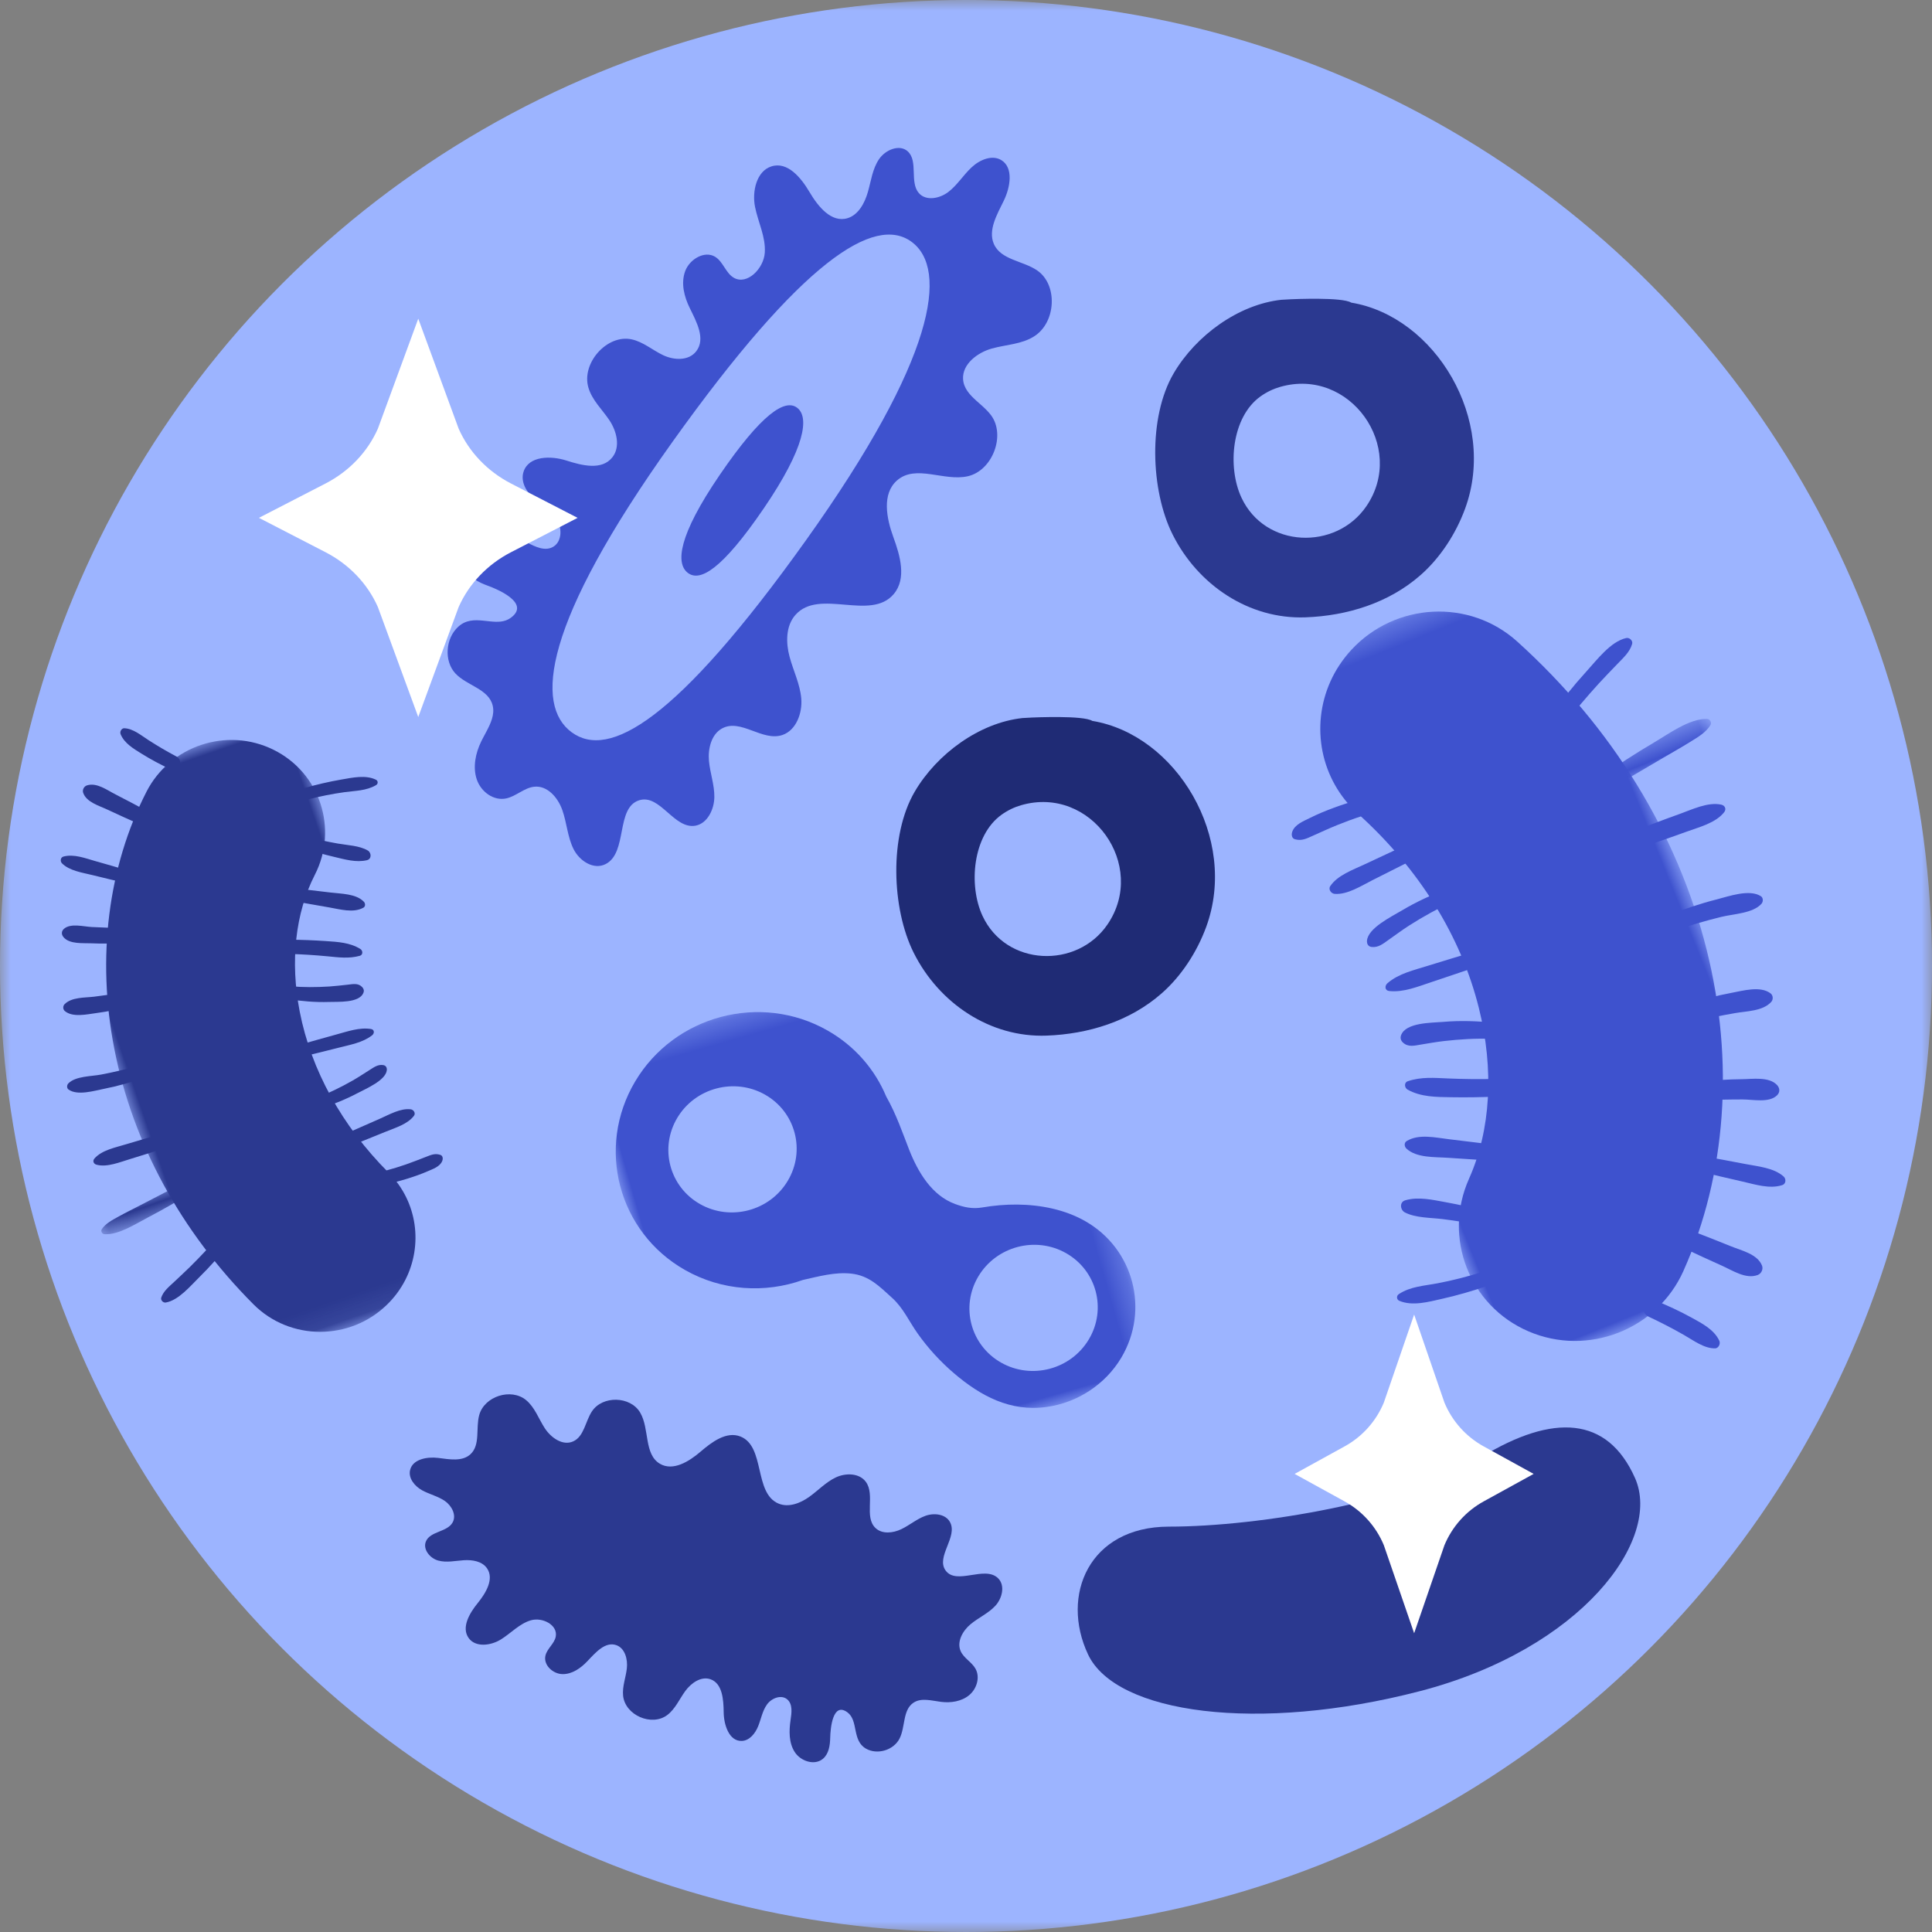 <?xml version="1.0" encoding="UTF-8"?>
<svg width="90px" height="90px" viewBox="0 0 90 90" version="1.1" xmlns="http://www.w3.org/2000/svg" xmlns:xlink="http://www.w3.org/1999/xlink">
    <rect x="0" y="0" width="90" height="90" fill="#808080" stroke="none"/>
    <title>Group 75</title>
    <defs>
        <rect id="path-1" x="0" y="0" width="90" height="90"></rect>
        <polygon id="path-3" points="-7.0520022e-14 -3.17882787e-14 1.497 -3.17882787e-14 1.497 6.063 -7.0520022e-14 6.063"></polygon>
        <polygon id="path-5" points="0 0 34.686 0 34.686 16.169 0 16.169"></polygon>
        <polygon id="path-7" points="-3.00357843e-14 6.7136185e-13 1.204 6.7136185e-13 1.204 4.877 -3.00357843e-14 4.877"></polygon>
        <polygon id="path-9" points="7.23661008e-16 3.28403001e-16 27.9 3.28403001e-16 27.9 13.005 7.23661008e-16 13.005"></polygon>
        <polygon id="path-11" points="6.03342083e-14 -2.0926299e-13 21.696 -2.0926299e-13 21.696 21.696 6.03342083e-14 21.696"></polygon>
    </defs>
    <g id="R5---Dev-Facing" stroke="none" stroke-width="1" fill="none" fill-rule="evenodd">
        <g id="Group-75">
            <mask id="mask-2" fill="white">
                <use xlink:href="#path-1"></use>
            </mask>
            <g id="Rectangle"></g>
            <circle id="Oval" fill="#9CB4FF" mask="url(#mask-2)" cx="45" cy="45" r="45"></circle>
            <g id="Group-43" mask="url(#mask-2)">
                <g transform="translate(71.368, 45.004) rotate(28) translate(-71.368, -45.004)translate(52.886, 27.663)">
                    <path d="M13.406,2.497 C13.844,3.251 14.256,4.027 14.634,4.817 C14.81,5.187 14.975,5.562 15.143,5.936 C15.309,6.305 15.441,6.691 15.758,6.938 C15.879,7.033 16.089,6.939 16.115,6.785 C16.237,6.047 15.675,5.127 15.369,4.488 C14.976,3.668 14.534,2.883 14.048,2.121 C13.784,1.706 13.152,2.06 13.406,2.497" id="Fill-1" fill="#3E52CE" transform="translate(14.739, 4.456) rotate(-140) translate(-14.739, -4.456)"></path>
                    <g id="Group-5" stroke-width="1" fill="none" transform="translate(18.857, 5.972) rotate(-140) translate(-18.857, -5.972)translate(18.108, 2.941)">
                        <mask id="mask-4" fill="white">
                            <use xlink:href="#path-3"></use>
                        </mask>
                        <g id="Clip-4"></g>
                        <path d="M0.006,0.476 C0.15,1.447 0.294,2.419 0.437,3.391 C0.509,3.875 0.57,4.362 0.655,4.844 C0.726,5.25 0.784,5.67 1.025,5.994 C1.107,6.104 1.298,6.079 1.353,5.949 C1.674,5.192 1.376,4.047 1.258,3.257 C1.109,2.255 0.916,1.268 0.683,0.287 C0.566,-0.205 -0.067,-0.013 0.006,0.476" id="Fill-3" fill="#3E52CE" mask="url(#mask-4)"></path>
                    </g>
                    <path d="M20.9,8.647 C20.88,9.275 20.759,10.08 21.086,10.646 C21.178,10.805 21.362,10.792 21.458,10.653 C21.823,10.126 21.759,9.288 21.786,8.664 C21.818,7.918 21.828,7.171 21.845,6.424 C21.859,5.848 21.037,5.839 21.008,6.409 C20.97,7.155 20.924,7.901 20.9,8.647" id="Fill-6" fill="#3E52CE" transform="translate(21.354, 8.374) rotate(-140) translate(-21.354, -8.374)"></path>
                    <path d="M24.564,9.152 C24.53,9.921 24.453,10.683 24.343,11.443 C24.262,12.005 23.942,12.869 24.211,13.4 C24.27,13.517 24.439,13.582 24.548,13.504 C25.067,13.133 25.101,12.121 25.182,11.52 C25.288,10.74 25.331,9.955 25.337,9.167 C25.341,8.639 24.588,8.63 24.564,9.152" id="Fill-8" fill="#3E52CE" transform="translate(24.721, 11.152) rotate(-140) translate(-24.721, -11.152)"></path>
                    <path d="M28.082,13.013 C28.132,12.5 27.3,12.365 27.224,12.88 C27.124,13.563 26.992,14.238 26.849,14.911 C26.735,15.446 26.445,16.146 26.702,16.671 C26.771,16.811 26.955,16.865 27.083,16.789 C27.594,16.483 27.677,15.65 27.789,15.095 C27.928,14.41 28.013,13.711 28.082,13.013" id="Fill-10" fill="#3E52CE" transform="translate(27.341, 14.689) rotate(-140) translate(-27.341, -14.689)"></path>
                    <path d="M30.563,16.599 C30.714,16.09 29.88,15.875 29.709,16.376 C29.512,16.954 29.293,17.523 29.064,18.09 C28.885,18.534 28.446,19.165 28.641,19.642 C28.717,19.828 28.892,19.901 29.089,19.825 C29.601,19.628 29.775,18.858 29.952,18.412 C30.188,17.818 30.381,17.209 30.563,16.599" id="Fill-12" fill="#3E52CE" transform="translate(29.587, 17.973) rotate(-140) translate(-29.587, -17.973)"></path>
                    <path d="M32.77,19.903 C33.016,19.504 32.412,19.17 32.146,19.536 C31.734,20.104 31.331,20.679 30.93,21.255 C30.589,21.746 30.131,22.284 30.089,22.904 C30.076,23.087 30.287,23.183 30.433,23.112 C30.984,22.844 31.323,22.172 31.644,21.676 C32.024,21.088 32.402,20.499 32.77,19.903" id="Fill-14" fill="#3E52CE" transform="translate(31.458, 21.257) rotate(-140) translate(-31.458, -21.257)"></path>
                    <path d="M33.346,23.54 C32.85,24 32.354,24.46 31.868,24.931 C31.48,25.308 30.844,25.73 30.833,26.326 C30.83,26.508 30.986,26.672 31.165,26.673 C31.749,26.675 32.177,26.038 32.557,25.65 C33.03,25.166 33.492,24.671 33.954,24.176 C34.336,23.767 33.756,23.16 33.346,23.54" id="Fill-16" fill="#3E52CE" transform="translate(32.456, 25.046) rotate(-140) translate(-32.456, -25.046)"></path>
                    <path d="M33.37,27.578 C32.925,27.994 32.461,28.391 31.98,28.772 C31.57,29.098 31.029,29.412 30.843,29.897 C30.789,30.039 30.936,30.219 31.102,30.21 C31.675,30.179 32.151,29.764 32.56,29.433 C33.059,29.028 33.523,28.591 33.967,28.136 C34.324,27.77 33.753,27.219 33.37,27.578" id="Fill-18" fill="#3E52CE" transform="translate(32.456, 28.836) rotate(-140) translate(-32.456, -28.836)"></path>
                    <path d="M7.018,13.719 C7.031,14.126 7.054,14.532 7.054,14.939 C7.054,15.748 7.005,16.551 6.886,17.349 C6.815,17.824 7.487,18.044 7.579,17.556 C7.732,16.754 7.837,15.937 7.86,15.117 C7.872,14.711 7.871,14.302 7.838,13.897 C7.81,13.548 7.82,13.122 7.543,12.888 C7.443,12.803 7.274,12.755 7.178,12.881 C6.977,13.146 7.007,13.386 7.018,13.719" id="Fill-20" fill="#3E52CE" transform="translate(7.374, 15.317) rotate(-140) translate(-7.374, -15.317)"></path>
                    <path d="M9.446,16.586 C9.504,17.285 9.562,17.984 9.62,18.682 C9.665,19.218 10.411,19.248 10.382,18.697 C10.343,17.968 10.306,17.24 10.266,16.511 C10.233,15.907 10.267,15.165 9.926,14.661 C9.822,14.508 9.588,14.568 9.514,14.715 C9.249,15.246 9.397,16.004 9.446,16.586" id="Fill-22" fill="#3E52CE" transform="translate(9.872, 16.834) rotate(-140) translate(-9.872, -16.834)"></path>
                    <path d="M11.946,16.554 C12.035,16.936 12.135,17.313 12.208,17.699 C12.352,18.464 12.445,19.234 12.473,20.013 C12.49,20.47 13.116,20.485 13.127,20.025 C13.145,19.233 13.109,18.438 12.987,17.654 C12.902,17.106 12.819,15.87 12.281,15.616 C12.156,15.557 12.013,15.572 11.938,15.712 C11.788,15.991 11.876,16.254 11.946,16.554" id="Fill-24" fill="#3E52CE" transform="translate(12.494, 17.973) rotate(-140) translate(-12.494, -17.973)"></path>
                    <path d="M14.254,19.463 C14.204,20.222 14.165,20.982 14.122,21.742 C14.093,22.253 14.784,22.252 14.829,21.755 C14.894,21.028 14.963,20.301 15.022,19.573 C15.076,18.897 15.199,18.171 14.973,17.519 C14.912,17.345 14.703,17.28 14.608,17.459 C14.287,18.055 14.299,18.785 14.254,19.463" id="Fill-26" fill="#3E52CE" transform="translate(14.613, 19.74) rotate(-140) translate(-14.613, -19.74)"></path>
                    <path d="M16.401,21.45 C16.201,22.177 15.958,22.894 15.652,23.584 C15.465,24.004 16.081,24.387 16.308,23.959 C16.68,23.254 17.006,22.524 17.239,21.763 C17.396,21.252 17.874,20.137 17.395,19.709 C17.298,19.622 17.179,19.608 17.062,19.659 C16.742,19.8 16.715,20.114 16.645,20.419 C16.567,20.763 16.495,21.109 16.401,21.45" id="Fill-28" fill="#3E52CE" transform="translate(16.61, 21.888) rotate(-140) translate(-16.61, -21.888)"></path>
                    <path d="M16.893,25.662 C16.713,26.168 17.502,26.381 17.689,25.888 C17.944,25.213 18.222,24.548 18.52,23.892 C18.786,23.308 19.062,22.769 19.101,22.114 C19.113,21.911 18.87,21.849 18.739,21.956 C18.187,22.405 17.93,23.048 17.657,23.693 C17.382,24.341 17.128,24.998 16.893,25.662" id="Fill-30" fill="#3E52CE" transform="translate(17.984, 24.036) rotate(-140) translate(-17.984, -24.036)"></path>
                    <path d="M18.154,28.131 C17.95,28.553 18.552,28.928 18.785,28.51 C19.164,27.826 19.547,27.144 19.923,26.457 C20.224,25.906 20.693,25.258 20.583,24.596 C20.557,24.443 20.383,24.399 20.265,24.453 C19.675,24.724 19.408,25.538 19.136,26.095 C18.806,26.772 18.481,27.452 18.154,28.131" id="Fill-32" fill="#3E52CE" transform="translate(19.356, 26.562) rotate(-140) translate(-19.356, -26.562)"></path>
                    <path d="M19.16,30.666 C18.947,30.993 19.457,31.429 19.692,31.109 C20.081,30.578 20.458,30.038 20.811,29.479 C21.135,28.965 21.533,28.405 21.597,27.773 C21.628,27.467 21.263,27.383 21.083,27.537 C20.652,27.907 20.411,28.554 20.133,29.055 C19.827,29.604 19.502,30.141 19.16,30.666" id="Fill-34" fill="#3E52CE" transform="translate(20.354, 29.341) rotate(-140) translate(-20.354, -29.341)"></path>
                    <path d="M21.591,32.19 C21.474,32.913 21.399,33.643 21.36,34.377 C21.334,34.882 22.013,34.884 22.051,34.391 C22.108,33.67 22.202,32.958 22.342,32.253 C22.463,31.637 22.682,31.024 22.552,30.388 C22.52,30.233 22.35,30.194 22.253,30.291 C21.785,30.761 21.699,31.524 21.591,32.19" id="Fill-36" fill="#3E52CE" transform="translate(21.976, 32.498) rotate(-140) translate(-21.976, -32.498)"></path>
                    <g id="Group-40" stroke-width="1" fill="none" transform="translate(18.482, 17.341) rotate(-140) translate(-18.482, -17.341)translate(1.139, 9.257)">
                        <mask id="mask-6" fill="white">
                            <use xlink:href="#path-5"></use>
                        </mask>
                        <g id="Clip-39"></g>
                        <path d="M33.151,4.339 C33.552,4.756 33.894,5.247 34.156,5.802 C35.443,8.531 34.307,11.802 31.619,13.108 C26.258,15.714 20.508,16.683 14.992,15.91 C9.698,15.169 4.92,12.824 1.538,9.307 C1.537,9.306 1.536,9.305 1.534,9.304 C-0.547,7.139 -0.506,3.671 1.627,1.558 C3.76,-0.555 7.175,-0.513 9.257,1.651 C9.258,1.652 9.259,1.652 9.26,1.653 C10.976,3.438 13.536,4.647 16.468,5.057 C19.882,5.536 23.51,4.903 26.959,3.227 C29.099,2.186 31.579,2.706 33.151,4.339" id="Fill-38" fill="#3E52CE" mask="url(#mask-6)"></path>
                    </g>
                </g>
            </g>
            <g id="Group-43" mask="url(#mask-2)">
                <g transform="translate(11.891, 48.587) rotate(-149) translate(-11.891, -48.587)translate(-2.975, 34.639)">
                    <path d="M10.783,2.008 C11.136,2.615 11.467,3.239 11.771,3.875 C11.912,4.172 12.045,4.474 12.18,4.774 C12.314,5.071 12.42,5.382 12.675,5.581 C12.773,5.657 12.941,5.582 12.962,5.457 C13.06,4.864 12.608,4.124 12.362,3.61 C12.046,2.95 11.69,2.319 11.3,1.706 C11.087,1.373 10.579,1.657 10.783,2.008" id="Fill-1" fill="#2B3990" transform="translate(11.856, 3.584) rotate(-140) translate(-11.856, -3.584)"></path>
                    <g id="Group-5" stroke-width="1" fill="none" transform="translate(15.167, 4.804) rotate(-140) translate(-15.167, -4.804)translate(14.565, 2.365)">
                        <mask id="mask-8" fill="white">
                            <use xlink:href="#path-7"></use>
                        </mask>
                        <g id="Clip-4"></g>
                        <path d="M0.005,0.382 C0.12,1.164 0.236,1.946 0.352,2.727 C0.409,3.117 0.458,3.508 0.527,3.896 C0.584,4.222 0.631,4.56 0.825,4.821 C0.89,4.91 1.044,4.889 1.088,4.785 C1.346,4.177 1.107,3.255 1.012,2.619 C0.892,1.814 0.737,1.02 0.549,0.231 C0.455,-0.165 -0.054,-0.011 0.005,0.382" id="Fill-3" fill="#2B3990" mask="url(#mask-8)"></path>
                    </g>
                    <path d="M16.811,6.956 C16.795,7.46 16.697,8.108 16.96,8.563 C17.035,8.691 17.182,8.68 17.26,8.568 C17.553,8.145 17.502,7.471 17.524,6.969 C17.549,6.369 17.557,5.768 17.571,5.167 C17.582,4.704 16.921,4.696 16.898,5.155 C16.867,5.755 16.83,6.355 16.811,6.956" id="Fill-6" fill="#2B3990" transform="translate(17.176, 6.736) rotate(-140) translate(-17.176, -6.736)"></path>
                    <path d="M19.758,7.362 C19.73,7.98 19.669,8.593 19.58,9.204 C19.515,9.656 19.258,10.351 19.474,10.778 C19.521,10.872 19.657,10.925 19.745,10.862 C20.163,10.564 20.19,9.75 20.255,9.266 C20.341,8.639 20.375,8.007 20.38,7.373 C20.383,6.949 19.777,6.941 19.758,7.362" id="Fill-8" fill="#2B3990" transform="translate(19.884, 8.97) rotate(-140) translate(-19.884, -8.97)"></path>
                    <path d="M22.587,10.467 C22.628,10.055 21.959,9.945 21.898,10.36 C21.817,10.909 21.711,11.452 21.596,11.994 C21.504,12.424 21.271,12.987 21.478,13.409 C21.533,13.522 21.681,13.565 21.784,13.504 C22.195,13.258 22.262,12.588 22.352,12.142 C22.464,11.591 22.532,11.028 22.587,10.467" id="Fill-10" fill="#2B3990" transform="translate(21.992, 11.815) rotate(-140) translate(-21.992, -11.815)"></path>
                    <path d="M24.583,13.351 C24.705,12.942 24.034,12.769 23.897,13.172 C23.738,13.637 23.562,14.095 23.378,14.551 C23.234,14.907 22.881,15.415 23.037,15.799 C23.098,15.948 23.239,16.007 23.397,15.946 C23.809,15.788 23.949,15.169 24.092,14.809 C24.281,14.332 24.437,13.842 24.583,13.351" id="Fill-12" fill="#2B3990" transform="translate(23.798, 14.457) rotate(-140) translate(-23.798, -14.457)"></path>
                    <path d="M26.358,16.009 C26.557,15.688 26.071,15.419 25.857,15.713 C25.525,16.17 25.201,16.633 24.879,17.097 C24.604,17.491 24.236,17.924 24.202,18.423 C24.192,18.57 24.361,18.647 24.479,18.59 C24.922,18.375 25.195,17.834 25.453,17.435 C25.758,16.962 26.062,16.489 26.358,16.009" id="Fill-14" fill="#2B3990" transform="translate(25.303, 17.098) rotate(-140) translate(-25.303, -17.098)"></path>
                    <path d="M26.821,18.935 C26.422,19.305 26.024,19.674 25.633,20.053 C25.321,20.356 24.81,20.696 24.801,21.175 C24.798,21.322 24.924,21.453 25.067,21.454 C25.537,21.456 25.882,20.943 26.187,20.632 C26.568,20.242 26.939,19.844 27.311,19.446 C27.618,19.117 27.152,18.629 26.821,18.935" id="Fill-16" fill="#2B3990" transform="translate(26.106, 20.146) rotate(-140) translate(-26.106, -20.146)"></path>
                    <path d="M26.841,22.182 C26.483,22.517 26.11,22.836 25.723,23.143 C25.393,23.405 24.958,23.657 24.809,24.048 C24.765,24.162 24.883,24.307 25.017,24.299 C25.478,24.274 25.86,23.941 26.189,23.674 C26.591,23.349 26.964,22.997 27.321,22.631 C27.609,22.336 27.149,21.894 26.841,22.182" id="Fill-18" fill="#2B3990" transform="translate(26.106, 23.194) rotate(-140) translate(-26.106, -23.194)"></path>
                    <path d="M5.645,11.035 C5.656,11.362 5.674,11.689 5.674,12.016 C5.674,12.667 5.634,13.313 5.539,13.955 C5.482,14.336 6.022,14.514 6.096,14.121 C6.219,13.476 6.304,12.819 6.323,12.16 C6.332,11.833 6.331,11.504 6.305,11.178 C6.282,10.898 6.29,10.555 6.067,10.366 C5.987,10.298 5.851,10.259 5.774,10.361 C5.612,10.574 5.636,10.767 5.645,11.035" id="Fill-20" fill="#2B3990" transform="translate(5.931, 12.32) rotate(-140) translate(-5.931, -12.32)"></path>
                    <path d="M7.598,13.341 C7.644,13.903 7.691,14.465 7.738,15.027 C7.774,15.458 8.374,15.482 8.351,15.039 C8.32,14.453 8.29,13.867 8.258,13.281 C8.231,12.795 8.259,12.198 7.984,11.793 C7.9,11.669 7.712,11.718 7.653,11.836 C7.439,12.263 7.559,12.873 7.598,13.341" id="Fill-22" fill="#2B3990" transform="translate(7.94, 13.541) rotate(-140) translate(-7.94, -13.541)"></path>
                    <path d="M9.609,13.316 C9.681,13.623 9.761,13.926 9.819,14.236 C9.935,14.852 10.01,15.471 10.033,16.097 C10.046,16.465 10.55,16.477 10.559,16.107 C10.574,15.47 10.544,14.83 10.446,14.2 C10.377,13.759 10.311,12.765 9.879,12.561 C9.777,12.513 9.663,12.526 9.602,12.638 C9.482,12.862 9.553,13.074 9.609,13.316" id="Fill-24" fill="#2B3990" transform="translate(10.049, 14.457) rotate(-140) translate(-10.049, -14.457)"></path>
                    <path d="M11.465,15.655 C11.425,16.265 11.394,16.877 11.359,17.488 C11.336,17.899 11.892,17.898 11.927,17.499 C11.98,16.914 12.036,16.329 12.083,15.743 C12.126,15.2 12.225,14.615 12.043,14.092 C11.995,13.951 11.827,13.899 11.75,14.043 C11.492,14.523 11.502,15.109 11.465,15.655" id="Fill-26" fill="#2B3990" transform="translate(11.754, 15.877) rotate(-140) translate(-11.754, -15.877)"></path>
                    <path d="M13.192,17.253 C13.031,17.838 12.836,18.415 12.59,18.97 C12.44,19.308 12.935,19.616 13.117,19.271 C13.417,18.704 13.679,18.117 13.867,17.505 C13.993,17.094 14.377,16.197 13.992,15.853 C13.914,15.783 13.818,15.771 13.724,15.813 C13.466,15.926 13.445,16.178 13.389,16.424 C13.325,16.701 13.267,16.979 13.192,17.253" id="Fill-28" fill="#2B3990" transform="translate(13.36, 17.605) rotate(-140) translate(-13.36, -17.605)"></path>
                    <path d="M13.588,20.641 C13.443,21.048 14.078,21.219 14.228,20.823 C14.433,20.28 14.657,19.745 14.897,19.217 C15.111,18.748 15.332,18.314 15.364,17.787 C15.373,17.624 15.178,17.574 15.073,17.66 C14.629,18.021 14.422,18.538 14.202,19.058 C13.981,19.579 13.777,20.107 13.588,20.641" id="Fill-30" fill="#2B3990" transform="translate(14.465, 19.333) rotate(-140) translate(-14.465, -19.333)"></path>
                    <path d="M14.602,22.627 C14.438,22.967 14.922,23.269 15.109,22.932 C15.415,22.382 15.723,21.833 16.025,21.281 C16.267,20.838 16.645,20.316 16.556,19.784 C16.535,19.661 16.395,19.625 16.3,19.669 C15.826,19.887 15.611,20.541 15.392,20.99 C15.126,21.534 14.865,22.081 14.602,22.627" id="Fill-32" fill="#2B3990" transform="translate(15.569, 21.365) rotate(-140) translate(-15.569, -21.365)"></path>
                    <path d="M15.412,24.666 C15.24,24.929 15.65,25.28 15.839,25.022 C16.152,24.596 16.455,24.161 16.739,23.711 C17,23.298 17.32,22.848 17.371,22.34 C17.397,22.093 17.103,22.025 16.958,22.149 C16.611,22.447 16.418,22.968 16.194,23.37 C15.948,23.812 15.686,24.243 15.412,24.666" id="Fill-34" fill="#2B3990" transform="translate(16.372, 23.6) rotate(-140) translate(-16.372, -23.6)"></path>
                    <path d="M17.366,25.892 C17.272,26.473 17.212,27.061 17.181,27.651 C17.16,28.057 17.706,28.059 17.737,27.662 C17.782,27.083 17.858,26.51 17.97,25.943 C18.068,25.447 18.244,24.954 18.139,24.443 C18.114,24.318 17.977,24.286 17.899,24.365 C17.522,24.743 17.453,25.357 17.366,25.892" id="Fill-36" fill="#2B3990" transform="translate(17.676, 26.14) rotate(-140) translate(-17.676, -26.14)"></path>
                    <g id="Group-40" stroke-width="1" fill="none" transform="translate(14.866, 13.948) rotate(-140) translate(-14.866, -13.948)translate(0.916, 7.446)">
                        <mask id="mask-10" fill="white">
                            <use xlink:href="#path-9"></use>
                        </mask>
                        <g id="Clip-39"></g>
                        <path d="M26.665,3.49 C26.988,3.826 27.263,4.22 27.473,4.667 C28.509,6.862 27.595,9.493 25.433,10.544 C21.12,12.64 16.496,13.419 12.059,12.797 C7.801,12.201 3.957,10.315 1.237,7.486 C1.236,7.485 1.235,7.484 1.234,7.484 C-0.44,5.742 -0.407,2.952 1.309,1.253 C3.024,-0.447 5.772,-0.413 7.446,1.328 C7.447,1.328 7.447,1.329 7.448,1.33 C8.829,2.765 10.888,3.737 13.246,4.068 C15.992,4.453 18.91,3.944 21.684,2.595 C23.406,1.758 25.401,2.176 26.665,3.49" id="Fill-38" fill="#2B3990" mask="url(#mask-10)"></path>
                    </g>
                </g>
            </g>
            <path d="M25.928,82.47 C25.712,83.039 26.055,83.753 26.634,83.942 C27.216,84.131 27.972,83.872 28.386,84.321 C28.686,84.646 28.611,85.149 28.627,85.59 C28.643,86.048 28.794,86.523 29.138,86.828 C29.482,87.133 30.045,87.212 30.405,86.926 C30.684,86.704 30.8,86.316 31.099,86.12 C31.499,85.858 32.05,86.059 32.411,86.374 C32.771,86.689 33.038,87.108 33.434,87.377 C33.83,87.645 34.45,87.697 34.729,87.309 C35.238,86.603 34.086,85.443 34.708,84.833 C35.27,84.283 36.345,85.167 36.966,84.684 C37.304,84.421 37.279,83.886 37.073,83.511 C36.867,83.136 36.527,82.852 36.284,82.5 C36.04,82.148 35.904,81.656 36.147,81.303 C36.573,80.682 37.672,81.055 38.202,80.521 C38.563,80.157 38.474,79.528 38.185,79.105 C37.896,78.682 37.456,78.389 37.097,78.024 C36.737,77.659 36.443,77.151 36.567,76.655 C36.87,75.445 39.099,75.639 39.373,74.423 C39.527,73.739 38.915,73.146 38.38,72.691 C37.844,72.236 37.276,71.57 37.532,70.917 C37.852,70.103 39.067,70.19 39.743,69.633 C40.435,69.064 40.264,67.776 39.449,67.405 C38.935,67.171 38.232,67.229 37.927,66.755 C37.64,66.312 37.936,65.713 38.328,65.359 C38.72,65.005 39.219,64.747 39.487,64.292 C39.945,63.512 39.362,62.349 38.462,62.246 C37.829,62.174 37.1,62.522 36.597,62.133 C36.181,61.811 36.203,61.195 36.186,60.67 C36.168,60.145 35.939,59.496 35.413,59.465 C35.023,59.443 34.712,59.801 34.579,60.167 C34.447,60.533 34.423,60.936 34.256,61.287 C34.088,61.639 33.692,61.938 33.325,61.805 C32.833,61.628 32.764,60.84 32.256,60.714 C31.867,60.619 31.508,61.022 31.464,61.419 C31.419,61.817 31.577,62.205 31.666,62.595 C31.754,62.985 31.753,63.446 31.462,63.722 C31.025,64.136 30.314,63.848 29.792,63.545 C29.271,63.243 28.555,62.961 28.124,63.382 C27.728,63.769 27.929,64.458 28.291,64.878 C28.653,65.297 29.151,65.615 29.389,66.115 C29.627,66.615 29.381,67.394 28.826,67.381 C28.484,67.373 28.208,67.067 27.867,67.045 C27.419,67.016 27.081,67.525 27.145,67.967 C27.208,68.409 27.551,68.762 27.92,69.015 C28.371,69.325 28.967,69.691 28.87,70.228 C28.794,70.65 28.306,70.865 27.876,70.884 C27.447,70.903 27.007,70.801 26.592,70.911 C25.711,71.144 25.37,72.454 26.027,73.085 C26.363,73.408 26.842,73.524 27.258,73.736 C27.674,73.948 28.072,74.358 27.986,74.816 C27.876,75.394 27.145,75.56 26.564,75.659 C25.982,75.758 25.264,76.123 25.377,76.701 C25.447,77.057 25.824,77.268 26.18,77.349 C26.535,77.429 26.915,77.432 27.24,77.596 C27.566,77.761 27.809,78.179 27.62,78.49 C27.443,78.78 27.035,78.791 26.694,78.793 C26.181,78.798 25.633,78.877 25.251,79.219 C24.87,79.56 24.761,80.237 25.151,80.569 C25.42,80.799 25.815,80.794 26.167,80.746 C26.59,80.689 27.853,80.594 27.464,81.351 C27.165,81.931 26.2,81.756 25.928,82.47" id="Combined-Shape" fill="#2B3990" mask="url(#mask-2)" transform="translate(32.541, 73.527) rotate(279) translate(-32.541, -73.527)"></path>
            <path d="M67.112,66.261 C64.605,69.281 58.44,72.675 54.395,74.067 L54.395,74.067 C50.9,75.282 50.659,78.733 52.785,80.919 C54.912,83.105 61.461,81.812 67.951,77.507 C74.442,73.204 76.344,67.146 74.196,64.848 C72.049,62.549 69.619,63.241 67.112,66.261" id="Fill-24" fill="#2B3990" mask="url(#mask-2)" transform="translate(63.233, 72.723) rotate(19) translate(-63.233, -72.723)"></path>
            <g id="Group-8" mask="url(#mask-2)">
                <g transform="translate(40.576, 56.652) rotate(-106) translate(-40.576, -56.652)translate(29.728, 45.804)" id="Group-3">
                    <g transform="translate(0, 0)">
                        <mask id="mask-12" fill="white">
                            <use xlink:href="#path-11"></use>
                        </mask>
                        <g id="Clip-2"></g>
                        <path d="M19.909,2.017 C22.364,4.629 22.28,8.778 19.72,11.283 C18.665,12.316 17.355,12.907 16.007,13.064 C15.088,13.289 14.089,13.335 13.329,13.408 C12.2,13.517 10.987,13.84 10.311,14.769 C10.039,15.142 9.859,15.485 9.808,15.942 C9.748,16.485 9.643,17.022 9.488,17.545 C9.175,18.596 8.656,19.609 7.873,20.375 C6.018,22.19 3.073,22.127 1.294,20.235 C0.305,19.183 -0.159,17.696 0.049,16.253 C0.293,14.564 1.39,13.444 2.745,12.546 C3.445,12.083 4.2,11.707 4.989,11.43 C5.642,11.2 6.323,11.113 6.918,10.742 C7.589,10.323 8.21,10.004 8.529,9.222 C8.817,8.516 8.82,7.727 8.865,6.977 C8.748,5.116 9.405,3.216 10.827,1.824 C13.387,-0.681 17.453,-0.595 19.909,2.017 Z M6.769,14.877 C5.647,13.684 3.791,13.645 2.621,14.789 C1.452,15.933 1.414,17.828 2.535,19.021 C3.656,20.214 5.513,20.253 6.683,19.109 C7.852,17.965 7.89,16.07 6.769,14.877 Z M13.586,3.343 C12.417,4.487 12.378,6.382 13.5,7.574 C14.621,8.767 16.478,8.807 17.647,7.663 C18.816,6.518 18.855,4.624 17.734,3.431 C16.612,2.238 14.755,2.198 13.586,3.343 Z" id="Combined-Shape" fill="#3E52CE" mask="url(#mask-12)"></path>
                    </g>
                </g>
            </g>
            <g id="Group-8" mask="url(#mask-2)" fill="#3E52CE">
                <g transform="translate(34.488, 22.5) rotate(3) translate(-34.488, -22.5)translate(17.613, 1.163)">
                    <path d="M20.549,2.349 C21.221,2.39 21.515,3.267 21.537,3.975 C21.56,4.684 21.531,5.516 22.063,5.951 C22.707,6.476 23.639,6.007 24.448,6.104 C25.601,6.242 26.346,7.813 25.76,8.866 C25.418,9.481 24.779,9.829 24.277,10.307 C23.776,10.786 23.398,11.594 23.764,12.193 C23.988,12.558 24.377,12.689 24.792,12.794 L25.106,12.87 C25.316,12.922 25.523,12.98 25.711,13.07 C26.754,13.572 26.972,15.31 26.088,16.08 C25.223,16.832 23.669,16.714 23.26,17.814 C22.932,18.695 23.659,19.594 24.344,20.209 C25.028,20.823 25.811,21.623 25.614,22.547 C25.264,24.189 22.412,23.927 22.025,25.561 C21.866,26.231 22.242,26.918 22.703,27.411 C23.163,27.903 23.725,28.299 24.095,28.87 C24.464,29.442 24.579,30.29 24.117,30.781 C23.438,31.503 22.032,31 21.487,31.838 C21.178,32.314 21.351,32.979 21.663,33.455 C21.974,33.93 22.409,34.313 22.672,34.819 C22.936,35.325 22.968,36.048 22.536,36.403 C21.741,37.055 20.366,35.862 19.647,36.605 C18.851,37.429 20.325,38.995 19.674,39.949 C19.317,40.473 18.525,40.402 18.018,40.04 C17.511,39.677 17.17,39.111 16.709,38.686 C16.248,38.261 15.543,37.989 15.031,38.343 C14.649,38.607 14.5,39.131 14.143,39.431 C13.683,39.817 12.963,39.71 12.523,39.299 C12.082,38.887 11.889,38.246 11.869,37.626 C11.867,37.572 11.866,37.518 11.866,37.462 L11.866,37.127 C11.865,36.678 11.84,36.232 11.561,35.913 C11.031,35.307 10.064,35.657 9.32,35.402 C8.579,35.147 8.14,34.181 8.417,33.414 C8.579,32.964 8.935,32.775 9.307,32.623 L9.625,32.495 C9.939,32.366 10.229,32.216 10.381,31.902 C10.879,30.881 9.264,31.008 8.722,31.086 C8.273,31.15 7.768,31.157 7.423,30.847 C6.925,30.398 7.063,29.484 7.551,29.023 C8.039,28.562 8.74,28.455 9.396,28.449 C9.832,28.445 10.355,28.431 10.581,28.039 C10.823,27.619 10.511,27.055 10.096,26.832 C9.68,26.61 9.193,26.607 8.739,26.498 C8.284,26.389 7.802,26.104 7.713,25.623 C7.567,24.843 8.486,24.351 9.23,24.217 C9.974,24.083 10.909,23.859 11.049,23.078 C11.16,22.46 10.65,21.906 10.118,21.62 C9.586,21.334 8.973,21.177 8.543,20.74 C7.703,19.889 8.139,18.12 9.266,17.805 C9.797,17.656 10.36,17.794 10.909,17.768 C11.458,17.742 12.083,17.452 12.18,16.883 C12.304,16.157 11.541,15.663 10.964,15.244 C10.492,14.902 10.054,14.427 9.973,13.83 C9.892,13.232 10.324,12.545 10.896,12.584 C11.333,12.613 11.687,13.027 12.124,13.038 C12.834,13.056 13.148,12.003 12.843,11.328 C12.539,10.653 11.902,10.224 11.439,9.657 C10.977,9.091 10.719,8.161 11.226,7.638 C11.777,7.069 12.693,7.45 13.36,7.859 C14.026,8.267 14.937,8.656 15.496,8.097 C15.867,7.725 15.869,7.101 15.756,6.574 C15.643,6.048 15.44,5.524 15.497,4.987 C15.554,4.451 16.013,3.906 16.511,4.036 C17.16,4.205 17.249,5.269 17.878,5.509 C18.347,5.688 18.855,5.284 19.069,4.809 C19.283,4.334 19.313,3.791 19.483,3.297 C19.652,2.802 20.05,2.319 20.549,2.349 Z M18.643,7.672 C16.532,7.365 14.547,10.812 13.182,21.142 C11.818,31.472 13.28,34.972 15.391,35.279 C17.502,35.586 19.463,32.585 20.827,22.255 C22.191,11.925 20.754,7.979 18.643,7.672 Z" id="Combined-Shape" transform="translate(16.875, 21.337) rotate(25) translate(-16.875, -21.337)"></path>
                    <path d="M17.438,17.081 C18.14,17.198 18.643,18.524 18.262,21.958 C17.88,25.393 17.251,26.38 16.549,26.262 C15.847,26.145 15.339,24.968 15.72,21.533 C16.102,18.099 16.736,16.963 17.438,17.081" id="Fill-6" transform="translate(16.991, 21.672) rotate(25) translate(-16.991, -21.672)"></path>
                </g>
            </g>
            <g id="Group-6" mask="url(#mask-2)" fill="#1F2B75">
                <g transform="translate(41.753, 33.403)" id="Combined-Shape">
                    <path d="M7.598,-8.44376652e-15 C8.266,0.006 8.921,0.049 9.13,0.179 C13.041,0.824 15.956,5.639 14.435,9.78 C14.009,10.94 13.286,12.06 12.36,12.873 C10.877,14.175 8.943,14.768 7.001,14.84 C4.367,14.938 1.986,13.332 0.809,10.977 C-0.215,8.928 -0.34,5.522 0.86,3.473 C1.898,1.705 3.88,0.265 5.877,0.047 C5.958,0.039 6.542,0.006 7.199,0 Z M5.82,4.105 C5.503,4.196 5.194,4.342 4.904,4.549 C3.56,5.509 3.353,7.835 4.016,9.261 C5.114,11.623 8.418,11.741 9.837,9.664 C11.721,6.907 9.068,3.169 5.82,4.105 Z"></path>
                </g>
            </g>
            <g id="Group-6" mask="url(#mask-2)" fill="#2B3990">
                <g transform="translate(53.814, 13.918)" id="Combined-Shape">
                    <path d="M7.598,-8.44376652e-15 C8.266,0.006 8.921,0.049 9.13,0.179 C13.041,0.824 15.956,5.639 14.435,9.78 C14.009,10.94 13.286,12.06 12.36,12.873 C10.877,14.175 8.943,14.768 7.001,14.84 C4.367,14.938 1.986,13.332 0.809,10.977 C-0.215,8.928 -0.34,5.522 0.86,3.473 C1.898,1.705 3.88,0.265 5.877,0.047 C5.958,0.039 6.542,0.006 7.199,0 Z M5.82,4.105 C5.503,4.196 5.194,4.342 4.904,4.549 C3.56,5.509 3.353,7.835 4.016,9.261 C5.114,11.623 8.418,11.741 9.837,9.664 C11.721,6.907 9.068,3.169 5.82,4.105 Z"></path>
                </g>
            </g>
            <path d="M19.484,14.845 L21.366,19.969 C21.847,21.056 22.706,21.955 23.8,22.521 L26.907,24.124 L23.8,25.727 C22.706,26.292 21.847,27.192 21.366,28.278 L19.484,33.402 L17.603,28.278 C17.122,27.192 16.264,26.292 15.169,25.727 L12.062,24.123 L15.169,22.521 C16.264,21.955 17.122,21.056 17.603,19.969 L19.484,14.845 Z" id="Fill-19" fill="#FFFFFF" mask="url(#mask-2)"></path>
            <path d="M64.465,65.336 L65.876,61.237 L67.287,65.336 C67.648,66.206 68.292,66.925 69.113,67.377 L71.443,68.66 L69.113,69.942 C68.292,70.394 67.648,71.114 67.287,71.983 L65.876,76.082 L64.465,71.983 C64.105,71.114 63.461,70.394 62.639,69.942 L60.309,68.66 L62.639,67.377 C63.461,66.925 64.105,66.206 64.465,65.336" id="Fill-19-Copy" fill="#FFFFFF" mask="url(#mask-2)"></path>
        </g>
    </g>
</svg>